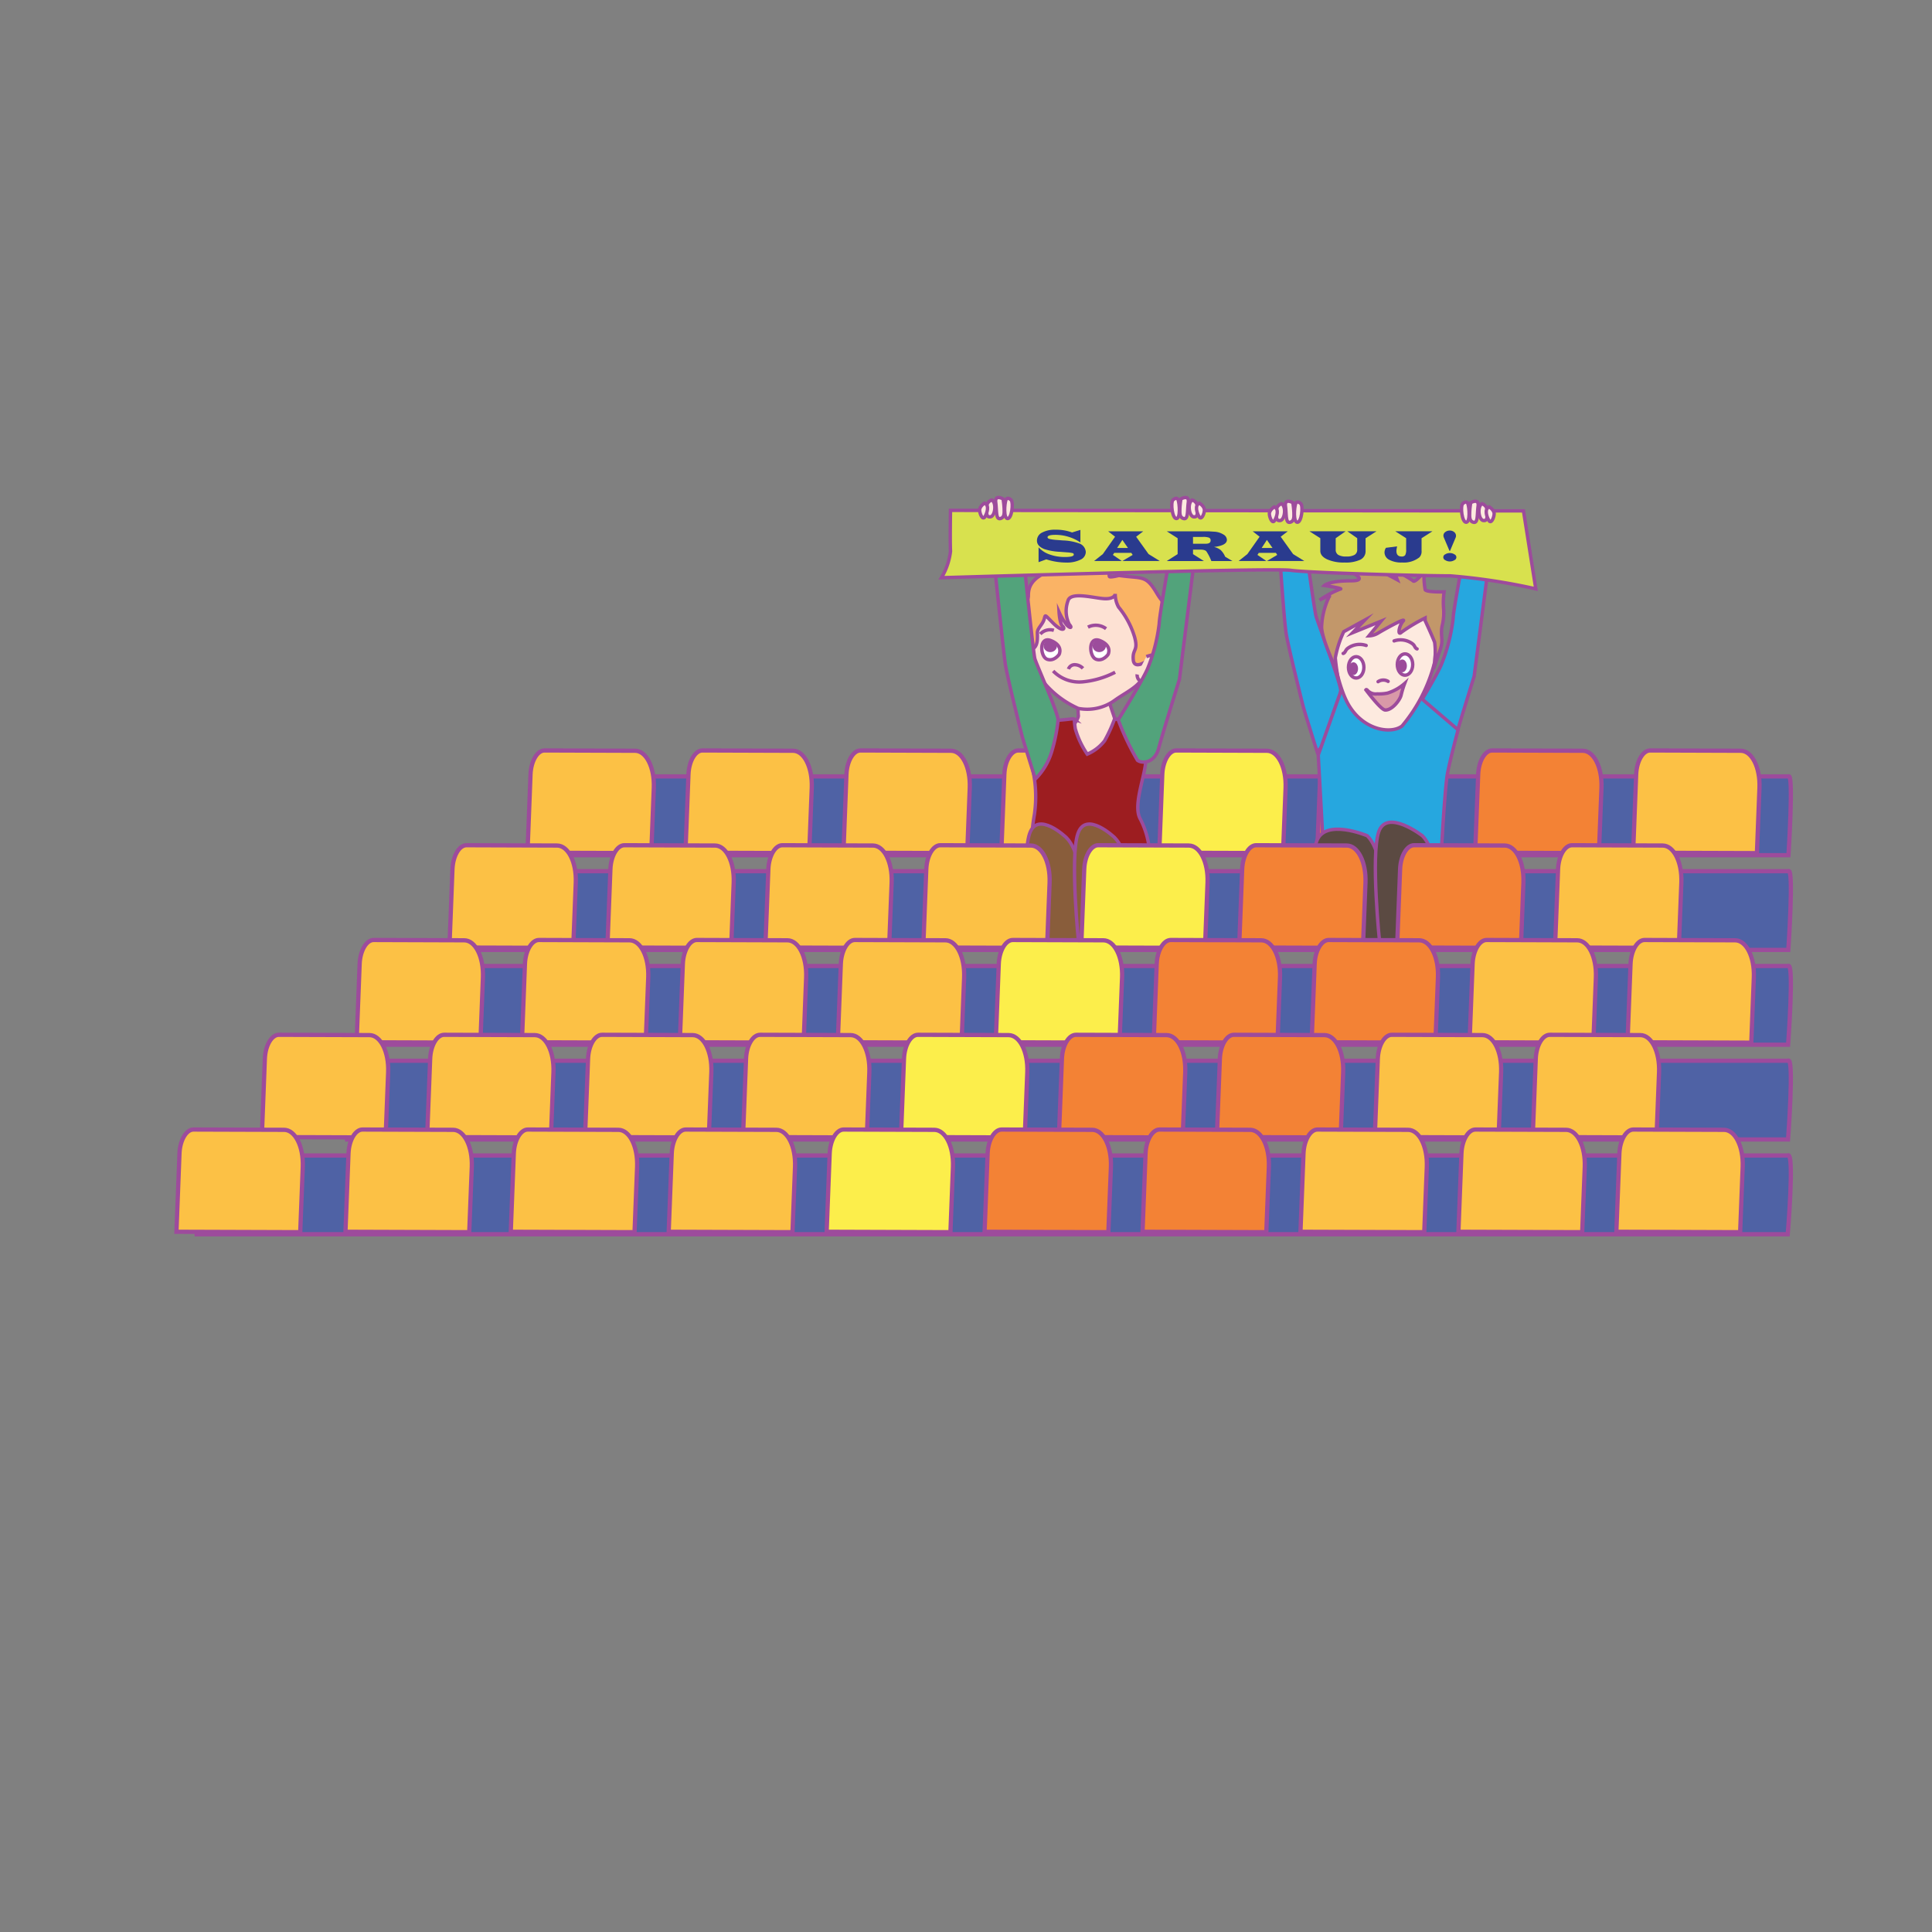 <svg id="word" xmlns="http://www.w3.org/2000/svg" viewBox="0 0 160 160"><rect x="0" y="0" width="160" height="160" fill="#808080" stroke="none"/><defs><style>.cls-1{fill:#4f62a5;}.cls-1,.cls-10,.cls-12,.cls-13,.cls-14,.cls-15,.cls-16,.cls-17,.cls-18,.cls-19,.cls-2,.cls-3,.cls-4,.cls-5,.cls-6,.cls-7,.cls-8,.cls-9{stroke:#9d4b9c;stroke-miterlimit:10;}.cls-1,.cls-2,.cls-3,.cls-4{stroke-width:0.351px;}.cls-2{fill:#f38235;}.cls-3{fill:#fcee4b;}.cls-4{fill:#fcc145;}.cls-5{fill:#26a7df;}.cls-10,.cls-12,.cls-13,.cls-14,.cls-15,.cls-16,.cls-17,.cls-18,.cls-19,.cls-5,.cls-6,.cls-7,.cls-8,.cls-9{stroke-width:0.281px;}.cls-6,.cls-8{fill:#fdeadf;}.cls-7{fill:#c2976a;}.cls-8,.cls-9{stroke-linecap:round;}.cls-9{fill:#d999a8;}.cls-10{fill:#fff;}.cls-11{fill:#9c4c9c;}.cls-12{fill:#fde1d3;}.cls-13{fill:#9d1d20;}.cls-14{fill:#fab365;}.cls-15{fill:none;}.cls-16{fill:#52a37b;}.cls-17{fill:#895d3b;}.cls-18{fill:#5b4a42;}.cls-19{fill:#d8e14e;}.cls-20{fill:#2a3b8e;}</style></defs><path class="cls-1" d="M148.1,72.149H38.284V78.67H148.1S148.579,71.723,148.1,72.149Z"/><path class="cls-1" d="M148.111,64.3H45.513v6.522h102.6S148.561,63.875,148.111,64.3Z"/><path class="cls-2" d="M132.416,70.652l-10.251-.033.252-6.489c.042-1.095.561-1.982,1.158-1.98l7.5.025c.923,0,1.618,1.377,1.552,3.07Z"/><path class="cls-2" d="M119.336,70.652l-10.251-.033.251-6.489c.043-1.095.561-1.982,1.159-1.98l7.5.025c.923,0,1.619,1.377,1.553,3.07Z"/><path class="cls-3" d="M106.256,70.652l-10.251-.033.251-6.489c.043-1.095.561-1.982,1.158-1.98l7.5.025c.923,0,1.618,1.377,1.553,3.07Z"/><path class="cls-4" d="M93.175,70.652l-10.25-.033.251-6.489c.043-1.095.561-1.982,1.158-1.98l7.5.025c.923,0,1.618,1.377,1.553,3.07Z"/><path class="cls-4" d="M80.1,70.652l-10.25-.033L70.1,64.13c.042-1.095.561-1.982,1.158-1.98l7.5.025c.923,0,1.618,1.377,1.553,3.07Z"/><path class="cls-5" d="M105.994,46.18s.348,5.217.522,6.3,1.261,5.435,1.391,5.957,1.174,3.826,1.174,3.826a5.612,5.612,0,0,0,1.392-2.3,14.9,14.9,0,0,0,.565-2.768c-.044-.739-1.913-5.667-2.044-6.145s-.739-4.87-.739-4.87Z"/><path class="cls-5" d="M121.125,46.528s-.783,4.13-.783,4.7a14.873,14.873,0,0,1-1,3.869c-.521,1.174-2.521,4.392-2.521,4.392a21.974,21.974,0,0,0,1.652,3.478c.391.3,1.478.261,1.826-1.043s1.783-5.914,1.783-5.914l1.217-9.391Z"/><path class="cls-5" d="M111.1,57.079l-1.928,5.449.435,7.914a7.763,7.763,0,0,1,2.217.217,70.474,70.474,0,0,0,7.522.217s.305-5.608.522-6.782.884-3.653.884-3.653L117.6,57.746Z"/><path class="cls-6" d="M110.081,52.006s.45,4.583,1.7,6.522c1.3,2.029,3.507,2.247,4.333,1.594a13.215,13.215,0,0,0,2.711-5.333c.043-1.131.391-3.783.043-4.044a9.375,9.375,0,0,0-4.609-1.174,9.73,9.73,0,0,0-3.782,1Z"/><path class="cls-7" d="M118.024,51.18a14.205,14.205,0,0,0-1.957,1.174c-.348.348-.217-.522.13-.913s-1.739.783-2.087,1a1.554,1.554,0,0,1-.739.217l1-1.217-2.348.957,1-1.044-1.739.957a8.5,8.5,0,0,0-.7,2.174c.044.521.131,1.087.131,1.087s-1.348-2.827-1.261-3.74a6.25,6.25,0,0,1,.609-2.391c.261-.3-.783.261-.783.261a8.218,8.218,0,0,1,1.7-.913c.391-.044-1.305-.3-1.305-.3s.392-.391,2.218-.391-.652-1.044-.652-1.044a12.781,12.781,0,0,1,3.13.261c.609.3,1.348.7,1.348.7l-.3-.783a8.593,8.593,0,0,1,1.608.87c.131.217.914-.739.914-.739a6.134,6.134,0,0,0,.087,1.478c.13.218,1.565.174,1.565.174a6.538,6.538,0,0,0-.044,1.348,4.424,4.424,0,0,1-.13,1.522c-.131.826.13,1.087-.131,1.869s-.565,1.624-.565,1.624a6.466,6.466,0,0,0,.087-2.189c-.217-.565-.782-1.783-.782-1.783Z"/><path class="cls-8" d="M114.127,56.453a.771.771,0,0,1,.831-.023"/><path class="cls-9" d="M116.33,56.6a3.881,3.881,0,0,1-1.42.8,3.616,3.616,0,0,1-.857.064.922.922,0,0,1-.791-.274c-.035-.051-.112-.113-.142-.058,0,0,1.222,1.639,1.585,1.667.565.043,1.246-.827,1.333-1.247A7.539,7.539,0,0,1,116.33,56.6Z"/><path class="cls-8" d="M111.236,54.115c.138-.033.183-.2.269-.315a.645.645,0,0,1,.152-.138,1.665,1.665,0,0,1,1.482-.207"/><ellipse class="cls-10" cx="112.313" cy="55.267" rx="0.638" ry="0.884"/><ellipse class="cls-11" cx="112.086" cy="55.376" rx="0.382" ry="0.529"/><ellipse class="cls-10" cx="116.357" cy="55.035" rx="0.638" ry="0.884"/><ellipse class="cls-11" cx="116.13" cy="55.144" rx="0.382" ry="0.529"/><path class="cls-8" d="M117.356,53.738c-.138-.033-.183-.2-.268-.315a.672.672,0,0,0-.153-.138,1.666,1.666,0,0,0-1.481-.207"/><path class="cls-12" d="M89.3,57.985a9.458,9.458,0,0,0,0,1.259c.055.215-.441.886-.441.886a5.939,5.939,0,0,0,.223,1.726,10.927,10.927,0,0,0,1.182,1.39s1.488-1.893,1.654-2.229a12.107,12.107,0,0,0,.439-1.394l-.55-1.638Z"/><path class="cls-13" d="M88.173,70.941a12.892,12.892,0,0,1-2.4-.959s-.581.2-.112-2.506a10.281,10.281,0,0,0-.556-5.149A21.708,21.708,0,0,0,87.4,60.011l.055-.288a1.664,1.664,0,0,1,.4-.094c.743-.055,1.038-.146,1.135-.056,0,0-.051-.018.059.773a7.226,7.226,0,0,0,.992,2.109,3.6,3.6,0,0,0,1.433-1.1,12.158,12.158,0,0,0,.814-1.769l.7-.1s1.755,2.04,1.893,3.214-1.121,3.881-.46,5.1a6.971,6.971,0,0,1,.794,3.084c-.083.144-1.112-.074-1.112-.074s-4.642.489-5.937.13"/><path class="cls-12" d="M85.765,50.735s-.265,2.444-.237,2.612-.619.551.117,2.013A7.883,7.883,0,0,0,89.3,58.668a3.882,3.882,0,0,0,3.057-.7c1.214-.86,2.564-1.315,2.592-2.993s-.662-4.482-1.571-5.465-2.4-1.965-4.078-1.126A23.192,23.192,0,0,0,85.765,50.735Z"/><path class="cls-14" d="M92.36,49.177s0,.407-.8.407-2.893-.647-3.113.168a2.473,2.473,0,0,0,.11,1.965c.276.288.059.36-.246,0a5.381,5.381,0,0,1-.605-1.03s.052.958.3,1.174,0,.527-.772-.24-.633-.743-.771-.311-.551.719-.551,1.078.055.989-.276,1.271-.468.239-.468.239.073.707-.239-.5-1.3-1.228-.863-2.259,1.1-1.2,1.1-1.8.118-1.509,2.047-2.156a5.863,5.863,0,0,1,3.261-.313c1.659.094,1.305.815,1.415.887s.772-.1.772-.1c1.983.288,2.216-.091,3.153,1.491S97.786,50.586,96.932,52a10.238,10.238,0,0,0-1.016,2.689c-.276.6-.789-.049-.789-.049s-1.192.921-1.275,0,.438-.694.108-1.892a7.033,7.033,0,0,0-1.323-2.469A2.2,2.2,0,0,1,92.36,49.177Z"/><path class="cls-10" d="M87.059,53.06c1.032.431.649,1.143.649,1.143s-.416.606-1,.391S86.028,52.628,87.059,53.06Z"/><path class="cls-15" d="M87.217,55.569a3.015,3.015,0,0,0,2.491.895,7.393,7.393,0,0,0,2.644-.791"/><path class="cls-15" d="M88.487,55.412a.537.537,0,0,1,.553-.361.963.963,0,0,1,.646.3"/><path class="cls-12" d="M94.934,54.375s1.065-.387,1.257,0-.082.407-.247.8.09.934-.817,1.212-.979-.39-.952-.534"/><ellipse class="cls-11" cx="86.978" cy="53.498" rx="0.552" ry="0.507"/><path class="cls-10" d="M91.116,53.06c1.032.431.649,1.143.649,1.143s-.416.606-1,.391S90.085,52.628,91.116,53.06Z"/><ellipse class="cls-11" cx="91.035" cy="53.498" rx="0.552" ry="0.507"/><path class="cls-15" d="M90.1,51.938a1.415,1.415,0,0,1,1.5.13"/><path class="cls-15" d="M86.153,52.509a1.09,1.09,0,0,1,1.124-.307"/><path class="cls-16" d="M82.351,46.691s.752,7.353.92,8.4,1.215,5.236,1.34,5.739,1.131,3.686,1.131,3.686a5.406,5.406,0,0,0,1.341-2.22,14.316,14.316,0,0,0,.544-2.667c-.041-.712-1.8-4.621-1.926-5.082s-.889-7.933-.889-7.933Z"/><path class="cls-16" d="M96.81,46.46S96,51.109,96,51.653a14.363,14.363,0,0,1-.963,3.729c-.5,1.131-2.43,4.23-2.43,4.23A21.242,21.242,0,0,0,94.2,62.963c.377.294,1.424.252,1.759-1.005s1.718-5.7,1.718-5.7l1.211-9.724Z"/><path class="cls-4" d="M145.5,70.652l-10.251-.033.252-6.489c.042-1.095.561-1.982,1.158-1.98l7.5.025c.923,0,1.618,1.377,1.552,3.07Z"/><path class="cls-4" d="M67.015,70.652l-10.25-.033.251-6.489c.042-1.095.561-1.982,1.158-1.98l7.5.025c.923,0,1.618,1.377,1.552,3.07Z"/><path class="cls-4" d="M53.935,70.652l-10.251-.033.252-6.489c.042-1.095.561-1.982,1.158-1.98l7.5.025c.923,0,1.618,1.377,1.552,3.07Z"/><path class="cls-17" d="M88.316,69.369s-2.382-2.292-3.052-.328.075,9.165.075,9.165l4.055.261S90.326,71.414,88.316,69.369Z"/><path class="cls-17" d="M92.315,69.369s-2.382-2.292-3.051-.328.074,9.165.074,9.165l4.055.261S94.325,71.414,92.315,69.369Z"/><path class="cls-18" d="M113.234,69.215s-3.526-1.493-4.2.471,1.218,8.367,1.218,8.367l4.056.26S115.243,71.261,113.234,69.215Z"/><path class="cls-18" d="M117.805,69.224s-2.954-2.3-3.624-.337.075,9.166.075,9.166l4.055.26S119.815,71.27,117.805,69.224Z"/><path class="cls-1" d="M148.083,80H30.747v6.521H148.083S148.6,79.571,148.083,80Z"/><path class="cls-1" d="M148.079,87.845H28.747v6.521H148.079S148.6,87.419,148.079,87.845Z"/><path class="cls-1" d="M148.054,95.693H16.289v6.521H148.054S148.632,95.268,148.054,95.693Z"/><path class="cls-4" d="M139.032,78.5l-10.251-.033.252-6.489c.042-1.095.56-1.982,1.158-1.98l7.5.025c.923,0,1.618,1.377,1.552,3.07Z"/><path class="cls-2" d="M125.952,78.5,115.7,78.467l.251-6.489c.043-1.095.561-1.982,1.159-1.98l7.5.025c.923,0,1.619,1.377,1.553,3.07Z"/><path class="cls-2" d="M112.871,78.5l-10.25-.033.251-6.489c.043-1.095.561-1.982,1.158-1.98l7.5.025c.923,0,1.618,1.377,1.553,3.07Z"/><path class="cls-3" d="M99.791,78.5l-10.25-.033.251-6.489c.042-1.095.561-1.982,1.158-1.98l7.5.025c.923,0,1.618,1.377,1.553,3.07Z"/><path class="cls-4" d="M86.711,78.5l-10.25-.033.251-6.489c.042-1.095.561-1.982,1.158-1.98l7.5.025c.923,0,1.618,1.377,1.553,3.07Z"/><path class="cls-4" d="M73.631,78.5l-10.25-.033.251-6.489c.042-1.095.561-1.982,1.158-1.98l7.5.025c.923,0,1.618,1.377,1.552,3.07Z"/><path class="cls-4" d="M60.551,78.5,50.3,78.467l.252-6.489c.042-1.095.561-1.982,1.158-1.98l7.5.025c.923,0,1.618,1.377,1.552,3.07Z"/><path class="cls-4" d="M47.471,78.5,37.22,78.467l.251-6.489c.043-1.095.561-1.982,1.159-1.98l7.5.025c.923,0,1.619,1.377,1.553,3.07Z"/><path class="cls-4" d="M145.034,86.349l-10.25-.034.251-6.489c.042-1.095.561-1.981,1.158-1.98l7.5.025c.923,0,1.618,1.378,1.553,3.07Z"/><path class="cls-4" d="M131.954,86.349l-10.25-.034.251-6.489c.042-1.095.561-1.981,1.158-1.98l7.5.025c.923,0,1.618,1.378,1.552,3.07Z"/><path class="cls-2" d="M118.874,86.349l-10.251-.034.252-6.489c.042-1.095.561-1.981,1.158-1.98l7.5.025c.923,0,1.618,1.378,1.552,3.07Z"/><path class="cls-2" d="M105.794,86.349l-10.251-.034.252-6.489c.042-1.095.56-1.981,1.158-1.98l7.5.025c.923,0,1.618,1.378,1.552,3.07Z"/><path class="cls-3" d="M92.714,86.349l-10.251-.034.251-6.489c.043-1.095.561-1.981,1.159-1.98l7.5.025c.923,0,1.619,1.378,1.553,3.07Z"/><path class="cls-4" d="M79.634,86.349l-10.251-.034.251-6.489c.043-1.095.561-1.981,1.158-1.98l7.5.025c.923,0,1.618,1.378,1.553,3.07Z"/><path class="cls-4" d="M66.553,86.349,56.3,86.315l.251-6.489c.043-1.095.561-1.981,1.158-1.98l7.5.025c.923,0,1.618,1.378,1.553,3.07Z"/><path class="cls-4" d="M53.473,86.349l-10.25-.034.251-6.489c.042-1.095.561-1.981,1.158-1.98l7.5.025c.923,0,1.618,1.378,1.553,3.07Z"/><path class="cls-4" d="M39.784,86.349l-10.251-.034.252-6.489c.042-1.095.561-1.981,1.158-1.98l7.5.025c.923,0,1.618,1.378,1.552,3.07Z"/><path class="cls-4" d="M137.185,94.2l-10.251-.034.252-6.489c.042-1.1.561-1.981,1.158-1.979l7.5.024c.923,0,1.618,1.378,1.552,3.07Z"/><path class="cls-4" d="M124.105,94.2l-10.251-.034.251-6.489c.043-1.1.561-1.981,1.159-1.979l7.5.024c.923,0,1.619,1.378,1.553,3.07Z"/><path class="cls-2" d="M111.025,94.2l-10.251-.034.251-6.489c.043-1.1.561-1.981,1.158-1.979l7.5.024c.923,0,1.618,1.378,1.553,3.07Z"/><path class="cls-2" d="M97.944,94.2l-10.25-.034.251-6.489c.043-1.1.561-1.981,1.158-1.979l7.5.024c.923,0,1.618,1.378,1.553,3.07Z"/><path class="cls-3" d="M84.864,94.2l-10.25-.034.251-6.489c.042-1.1.561-1.981,1.158-1.979l7.5.024c.923,0,1.618,1.378,1.553,3.07Z"/><path class="cls-4" d="M71.784,94.2l-10.25-.034.251-6.489c.042-1.1.561-1.981,1.158-1.979l7.5.024c.923,0,1.618,1.378,1.552,3.07Z"/><path class="cls-4" d="M58.7,94.2l-10.251-.034.252-6.489c.042-1.1.561-1.981,1.158-1.979l7.5.024c.923,0,1.618,1.378,1.552,3.07Z"/><path class="cls-4" d="M45.624,94.2l-10.251-.034.252-6.489c.042-1.1.56-1.981,1.158-1.979l7.5.024c.923,0,1.618,1.378,1.552,3.07Z"/><path class="cls-4" d="M31.934,94.2l-10.25-.034.251-6.489c.043-1.1.561-1.981,1.158-1.979l7.5.024c.923,0,1.618,1.378,1.553,3.07Z"/><path class="cls-4" d="M144.111,102.045l-10.251-.034.252-6.489c.042-1.095.56-1.981,1.158-1.979l7.5.024c.923,0,1.618,1.378,1.552,3.07Z"/><path class="cls-4" d="M131.031,102.045l-10.251-.034.251-6.489c.043-1.095.561-1.981,1.159-1.979l7.5.024c.923,0,1.619,1.378,1.553,3.07Z"/><path class="cls-4" d="M117.95,102.045l-10.25-.034.251-6.489c.043-1.095.561-1.981,1.158-1.979l7.5.024c.923,0,1.618,1.378,1.553,3.07Z"/><path class="cls-2" d="M104.87,102.045l-10.25-.034.251-6.489c.042-1.095.561-1.981,1.158-1.979l7.5.024c.923,0,1.618,1.378,1.553,3.07Z"/><path class="cls-2" d="M91.79,102.045l-10.25-.034.251-6.489c.042-1.095.561-1.981,1.158-1.979l7.5.024c.923,0,1.618,1.378,1.553,3.07Z"/><path class="cls-3" d="M78.71,102.045l-10.25-.034.251-6.489c.042-1.095.561-1.981,1.158-1.979l7.5.024c.923,0,1.618,1.378,1.552,3.07Z"/><path class="cls-4" d="M65.63,102.045l-10.251-.034.252-6.489c.042-1.095.561-1.981,1.158-1.979l7.5.024c.923,0,1.618,1.378,1.552,3.07Z"/><path class="cls-4" d="M52.55,102.045,42.3,102.011l.251-6.489c.043-1.095.561-1.981,1.159-1.979l7.5.024c.924,0,1.619,1.378,1.553,3.07Z"/><path class="cls-4" d="M38.86,102.045l-10.25-.034.251-6.489c.043-1.095.561-1.981,1.158-1.979l7.5.024c.923,0,1.618,1.378,1.553,3.07Z"/><path class="cls-19" d="M78.717,42.267s-.044,2.565,0,3.391a5.478,5.478,0,0,1-.749,2.186s27.438-.833,28.916-.615,11.1.461,13.228.461a50.726,50.726,0,0,1,7.076,1.077l-1.019-6.457Z"/><path class="cls-6" d="M107.733,41.716s-.319-.319-.434,0-.2,1.536.144,1.536S107.936,41.948,107.733,41.716Z"/><path class="cls-6" d="M107.067,41.629s-.7-.406-.609.29,0,1.42.377,1.333.319-.521.319-.811A6.7,6.7,0,0,0,107.067,41.629Z"/><path class="cls-6" d="M106.139,41.716a.609.609,0,0,0-.435.667c.01.377-.058.782.319.724S106.545,41.977,106.139,41.716Z"/><path class="cls-6" d="M105.53,41.977s-.434.261-.405.609.26.811.434.521S105.965,42.151,105.53,41.977Z"/><path class="cls-6" d="M121.129,41.716s.319-.319.435,0,.2,1.536-.145,1.536S120.927,41.948,121.129,41.716Z"/><path class="cls-6" d="M121.8,41.629s.7-.406.609.29,0,1.42-.377,1.333-.319-.521-.319-.811A6.7,6.7,0,0,1,121.8,41.629Z"/><path class="cls-6" d="M122.724,41.716a.609.609,0,0,1,.435.667c-.01.377.058.782-.319.724S122.318,41.977,122.724,41.716Z"/><path class="cls-6" d="M123.332,41.977s.435.261.406.609-.261.811-.435.521S122.9,42.151,123.332,41.977Z"/><path class="cls-6" d="M83.739,41.408s-.319-.319-.435,0-.2,1.537.145,1.537S83.941,41.64,83.739,41.408Z"/><path class="cls-6" d="M83.072,41.321s-.7-.405-.609.29,0,1.421.377,1.334.319-.522.319-.812A6.7,6.7,0,0,0,83.072,41.321Z"/><path class="cls-6" d="M82.144,41.408a.61.61,0,0,0-.435.667c.01.378-.058.783.319.725S82.55,41.669,82.144,41.408Z"/><path class="cls-6" d="M81.536,41.669s-.435.261-.406.609.261.812.435.522S81.97,41.843,81.536,41.669Z"/><path class="cls-6" d="M97.135,41.408s.319-.319.434,0,.2,1.537-.144,1.537S96.932,41.64,97.135,41.408Z"/><path class="cls-6" d="M97.8,41.321s.7-.405.609.29,0,1.421-.377,1.334-.319-.522-.319-.812A6.7,6.7,0,0,1,97.8,41.321Z"/><path class="cls-6" d="M98.729,41.408a.61.61,0,0,1,.435.667c-.01.378.058.783-.319.725S98.323,41.669,98.729,41.408Z"/><path class="cls-6" d="M99.338,41.669s.434.261.405.609-.26.812-.434.522S98.9,41.843,99.338,41.669Z"/><path class="cls-20" d="M86.01,46.557V45.324a2.162,2.162,0,0,0,.907.591,3.662,3.662,0,0,0,1.276.213c.489,0,.733-.066.733-.2a.123.123,0,0,0-.1-.124,2.77,2.77,0,0,0-.471-.06l-.538-.042a4.984,4.984,0,0,1-1.324-.225q-.617-.247-.617-.7a.741.741,0,0,1,.414-.667,2.267,2.267,0,0,1,1.14-.242,3.8,3.8,0,0,1,1.254.193l.1.036.69-.213v1.04a3.712,3.712,0,0,0-2.062-.63q-.659,0-.659.2c0,.061.053.107.16.139a3.6,3.6,0,0,0,.6.083l.523.041A4.39,4.39,0,0,1,89.362,45a.807.807,0,0,1,.559.714.712.712,0,0,1-.442.637,2.53,2.53,0,0,1-1.189.237,5.417,5.417,0,0,1-1.64-.265Z"/><path class="cls-20" d="M94.679,44l-.589.449,1.029,1.437.93.575h-3.1l.854-.505-.112-.169H92.274l-.109.169.742.505h-2.3l.725-.575,1.013-1.437L91.77,44Zm-1.73.714-.435.667h.9Z"/><path class="cls-20" d="M96.627,44h3.432l.577.037a1.582,1.582,0,0,1,.7.239.521.521,0,0,1,.271.428q0,.47-1.069.593a1.333,1.333,0,0,1,.556.259,1.627,1.627,0,0,1,.369.549l.6.357h-1.745a4.251,4.251,0,0,0-.4-.786c-.074-.106-.247-.159-.517-.159h-.6v.373l.9.572H96.627l.9-.572V44.574Zm2.174,1.03h.8l.251,0q.406,0,.407-.269a.232.232,0,0,0-.133-.235,1.48,1.48,0,0,0-.521-.06H98.8Z"/><path class="cls-20" d="M106.65,44l-.59.449,1.029,1.437.93.575h-3.1l.855-.505-.112-.169h-1.417l-.11.169.743.505h-2.3l.724-.575,1.013-1.437L103.74,44Zm-1.731.714-.434.667h.9Z"/><path class="cls-20" d="M113.992,44l-.9.574v1.052a.773.773,0,0,1-.431.724,2.874,2.874,0,0,1-1.326.235,3.327,3.327,0,0,1-1.437-.267q-.555-.265-.555-.692V44.573l-.9-.574h2.994l-.82.574v.937a.487.487,0,0,0,.209.44,1.257,1.257,0,0,0,.669.137,1.315,1.315,0,0,0,.689-.138.481.481,0,0,0,.215-.439v-.937l-.82-.574Z"/><path class="cls-20" d="M114.778,45.367l.924-.12-.016.083a1.691,1.691,0,0,0-.041.293q0,.464.43.464a.338.338,0,0,0,.3-.118.956.956,0,0,0,.077-.466v-.93l-.9-.574h3.076l-.9.574v1.045a.7.7,0,0,1-.178.537,2.087,2.087,0,0,1-1.438.429,2.119,2.119,0,0,1-1.066-.226.694.694,0,0,1-.387-.623A.716.716,0,0,1,114.778,45.367Z"/><path class="cls-20" d="M120.069,45.8a.678.678,0,0,1,.376.107.26.26,0,0,1,0,.484.719.719,0,0,1-.753,0,.262.262,0,0,1,0-.486A.678.678,0,0,1,120.069,45.8Zm.016-.18h-.045l-.465-1.1a.432.432,0,0,1-.038-.168.363.363,0,0,1,.154-.291.579.579,0,0,1,.369-.122.555.555,0,0,1,.371.125.391.391,0,0,1,.148.313.362.362,0,0,1-.029.143Z"/><path class="cls-4" d="M24.863,102.045l-10.25-.034.251-6.489c.043-1.095.561-1.981,1.158-1.979l7.5.024c.923,0,1.618,1.378,1.553,3.07Z"/></svg>